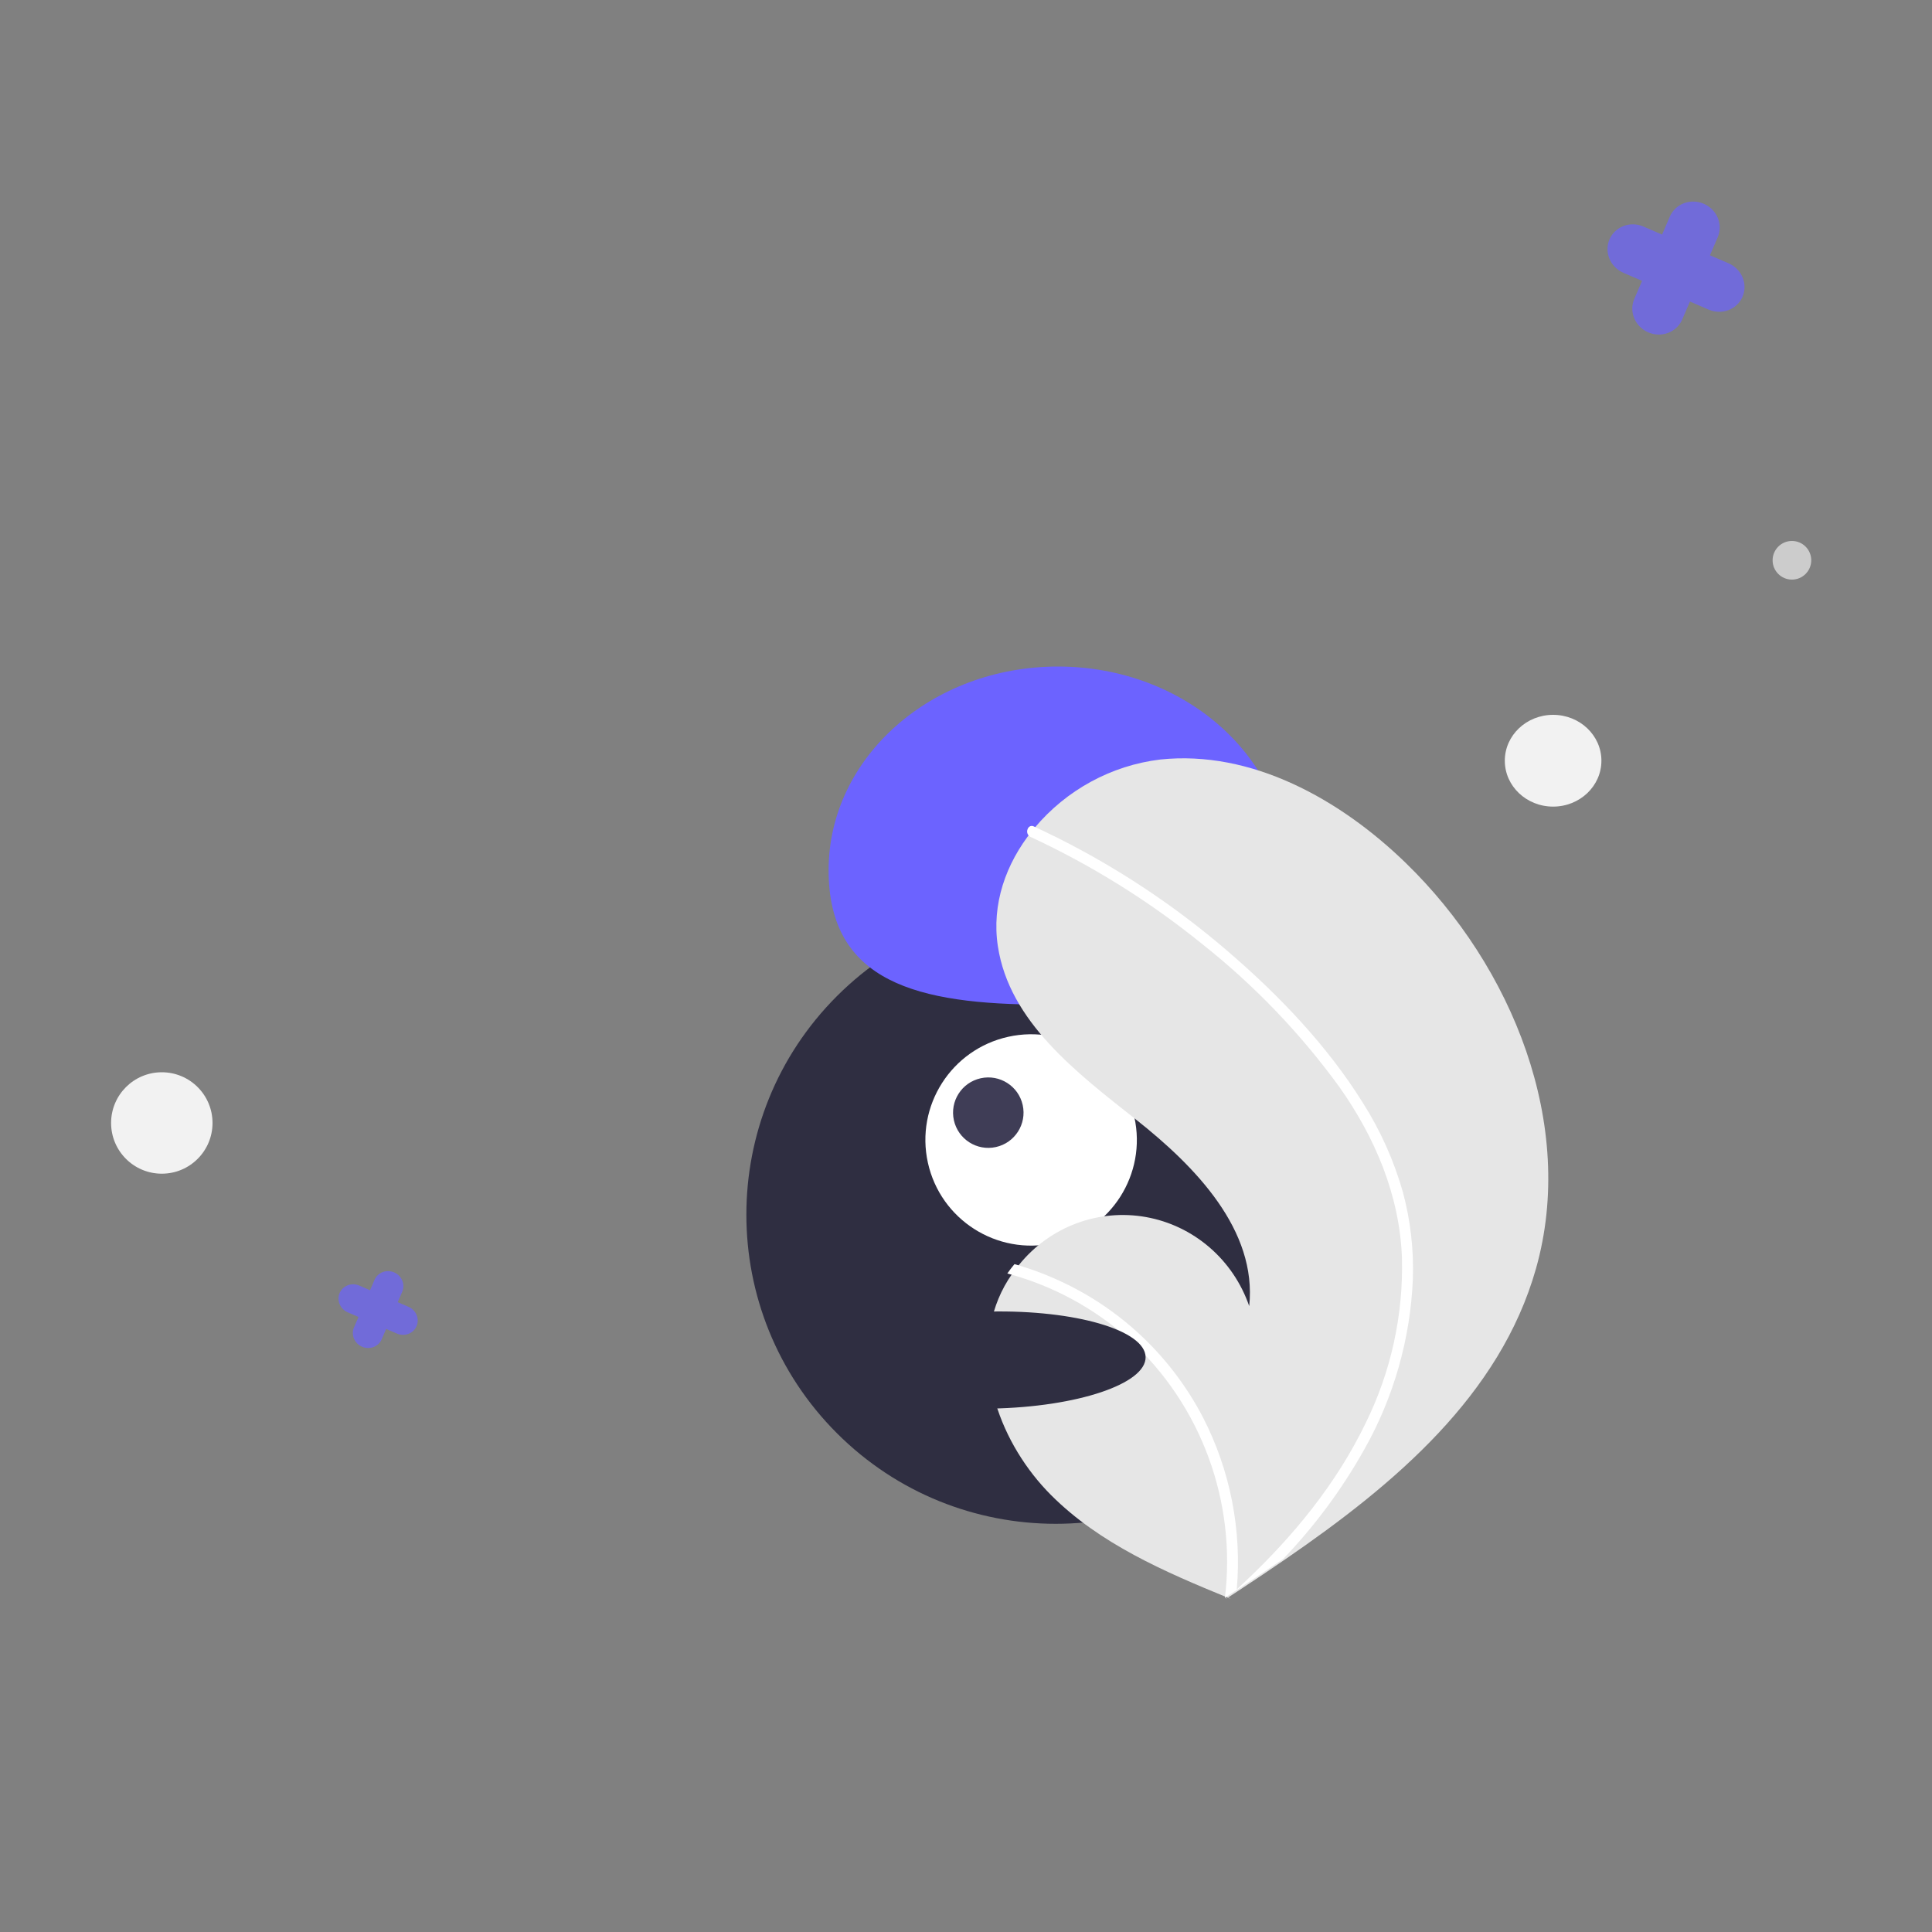 <svg width="400" height="400" viewBox="0 0 400 400" fill="none" xmlns="http://www.w3.org/2000/svg">
<rect x="0" y="0" width="400" height="400" fill="#808080" stroke="none"/>
<rect width="400" height="400" />
<path d="M263.855 296.742C288.865 271.746 288.865 231.22 263.855 206.225C238.845 181.229 198.295 181.229 173.285 206.225C148.275 231.22 148.275 271.746 173.285 296.742C198.295 321.737 238.845 321.737 263.855 296.742Z" fill="#2F2E41"/>
<path d="M218.213 257.371C230.016 254.76 237.466 243.081 234.853 231.285C232.241 219.489 220.555 212.043 208.752 214.654C196.949 217.265 189.499 228.945 192.112 240.74C194.724 252.536 206.41 259.982 218.213 257.371Z" fill="white"/>
<path d="M206.193 237.483C210.127 236.613 212.611 232.719 211.74 228.788C210.869 224.856 206.974 222.374 203.039 223.244C199.105 224.114 196.622 228.007 197.493 231.939C198.364 235.871 202.259 238.353 206.193 237.483Z" fill="#3F3D56"/>
<path d="M216.16 208C189.927 207.952 171.511 203.361 171.555 180.076C171.599 156.791 192.901 137.953 219.134 138C245.368 138.048 266.599 156.963 266.555 180.248C266.511 203.533 242.394 208.047 216.16 208Z" fill="#6C63FF"/>
<path d="M317.991 262.714C310.557 288.882 288.853 307.2 266.213 322.76C263.052 324.934 259.889 327.057 256.726 329.13C256.705 329.139 256.683 329.16 256.661 329.169C256.509 329.269 256.356 329.368 256.214 329.468C255.562 329.895 254.908 330.322 254.261 330.744L254.617 330.906C254.617 330.906 254.966 331.095 254.584 330.937C254.47 330.888 254.351 330.845 254.238 330.797C241.085 325.414 227.699 319.634 217.619 309.55C207.163 299.078 201.053 282.654 206.714 268.897C207.459 267.095 208.399 265.383 209.517 263.793C209.976 263.126 210.471 262.488 210.986 261.861C214.109 257.993 218.191 255.039 222.812 253.303C227.433 251.566 232.427 251.11 237.279 251.981C242.132 252.853 246.668 255.02 250.421 258.26C254.175 261.499 257.01 265.695 258.636 270.416C260.299 254.7 247.529 241.536 235.24 231.823C222.945 222.115 208.975 211.543 206.598 195.914C205.27 187.219 208.25 178.792 213.678 172.028C213.846 171.822 214.014 171.617 214.187 171.417C220.794 163.538 230.088 158.479 240.211 157.25C259.063 155.262 277.375 165.388 291.071 178.689C313.115 200.09 326.441 232.962 317.991 262.714Z" fill="#E6E6E6"/>
<path d="M282.134 228.275C285.779 234.001 288.578 240.232 290.442 246.773C292.018 252.619 292.719 258.67 292.523 264.726C292.014 277.186 288.549 289.341 282.419 300.169C277.802 308.383 272.174 315.975 265.671 322.764C262.486 324.942 259.301 327.07 256.114 329.148C256.092 329.157 256.07 329.178 256.048 329.187C255.895 329.287 255.741 329.387 255.599 329.487C254.941 329.915 254.283 330.343 253.631 330.766C253.631 330.766 254.341 331.117 253.956 330.959C253.841 330.911 253.721 330.867 253.607 330.818C254.795 320.989 253.631 311.015 250.214 301.732C246.798 292.45 241.227 284.13 233.969 277.468C226.693 270.909 217.985 266.178 208.555 263.662C209.018 262.993 209.516 262.353 210.035 261.725C213.677 262.757 217.222 264.111 220.628 265.772C232.803 271.675 242.772 281.379 249.06 293.447C254.702 304.406 257.13 316.762 256.06 329.065C256.604 328.567 257.149 328.058 257.678 327.554C267.747 318.077 276.69 307.198 282.742 294.644C287.993 284.012 290.573 272.24 290.257 260.364C289.763 247.414 284.652 235.42 277.253 224.978C269.143 213.838 259.563 203.87 248.778 195.351C237.91 186.562 226.017 179.149 213.364 173.277C213.079 173.143 212.856 172.903 212.741 172.607C212.626 172.311 212.628 171.982 212.747 171.687C212.831 171.423 213.015 171.203 213.26 171.075C213.385 171.02 213.521 170.995 213.658 171.001C213.795 171.007 213.928 171.044 214.049 171.109C215.611 171.835 217.162 172.571 218.701 173.339C231.518 179.735 243.499 187.713 254.367 197.091C264.866 206.128 274.749 216.452 282.134 228.275Z" fill="white"/>
<path d="M205.367 291.631C223.048 291.286 237.294 286.508 237.185 280.961C237.077 275.413 222.655 271.196 204.973 271.542C187.292 271.888 173.046 276.665 173.155 282.212C173.263 287.76 187.685 291.977 205.367 291.631Z" fill="#2F2E41"/>
<path d="M321.555 167C327.078 167 331.555 162.747 331.555 157.5C331.555 152.253 327.078 148 321.555 148C316.032 148 311.555 152.253 311.555 157.5C311.555 162.747 316.032 167 321.555 167Z" fill="#F2F2F2"/>
<path d="M357.883 54.514L354.027 52.849L355.637 49.122C356.186 47.851 356.19 46.406 355.648 45.106C355.107 43.806 354.064 42.756 352.749 42.188C351.434 41.62 349.955 41.581 348.637 42.078C347.32 42.575 346.271 43.569 345.722 44.84L344.112 48.567L340.256 46.901C338.942 46.334 337.463 46.294 336.145 46.791C334.827 47.288 333.778 48.282 333.229 49.553C332.68 50.824 332.676 52.268 333.218 53.568C333.759 54.869 334.802 55.918 336.117 56.486L339.973 58.151L338.363 61.878C337.814 63.149 337.81 64.594 338.352 65.894C338.893 67.194 339.936 68.244 341.251 68.812C342.566 69.379 344.045 69.419 345.363 68.922C346.68 68.425 347.729 67.431 348.278 66.16L349.888 62.433L353.743 64.098C355.058 64.666 356.537 64.706 357.855 64.209C359.173 63.712 360.222 62.718 360.771 61.447C361.319 60.176 361.324 58.732 360.782 57.432C360.24 56.131 359.198 55.082 357.883 54.514Z" fill="#6C63FF" fill-opacity="0.7"/>
<path d="M84.575 270.563L82.346 269.601L83.276 267.446C83.594 266.711 83.596 265.876 83.283 265.125C82.97 264.373 82.367 263.766 81.607 263.438C80.847 263.11 79.992 263.087 79.23 263.374C78.469 263.662 77.862 264.236 77.545 264.971L76.615 267.125L74.385 266.163C73.626 265.834 72.77 265.811 72.009 266.099C71.247 266.386 70.641 266.96 70.323 267.695C70.006 268.43 70.004 269.265 70.317 270.016C70.63 270.768 71.233 271.375 71.993 271.703L74.222 272.666L73.291 274.82C72.974 275.555 72.971 276.39 73.284 277.142C73.597 277.893 74.2 278.5 74.96 278.828C75.721 279.156 76.575 279.179 77.337 278.892C78.099 278.605 78.705 278.03 79.023 277.296L79.953 275.141L82.182 276.104C82.942 276.432 83.797 276.455 84.559 276.167C85.321 275.88 85.927 275.306 86.244 274.571C86.562 273.836 86.564 273.001 86.251 272.25C85.938 271.498 85.335 270.891 84.575 270.563Z" fill="#6C63FF" fill-opacity="0.7"/>
<path d="M33.5 243C39.299 243 44 238.299 44 232.5C44 226.701 39.299 222 33.5 222C27.701 222 23 226.701 23 232.5C23 238.299 27.701 243 33.5 243Z" fill="#F2F2F2"/>
<path d="M371 120C373.209 120 375 118.209 375 116C375 113.791 373.209 112 371 112C368.791 112 367 113.791 367 116C367 118.209 368.791 120 371 120Z" fill="#CCCCCC"/>
</svg>
